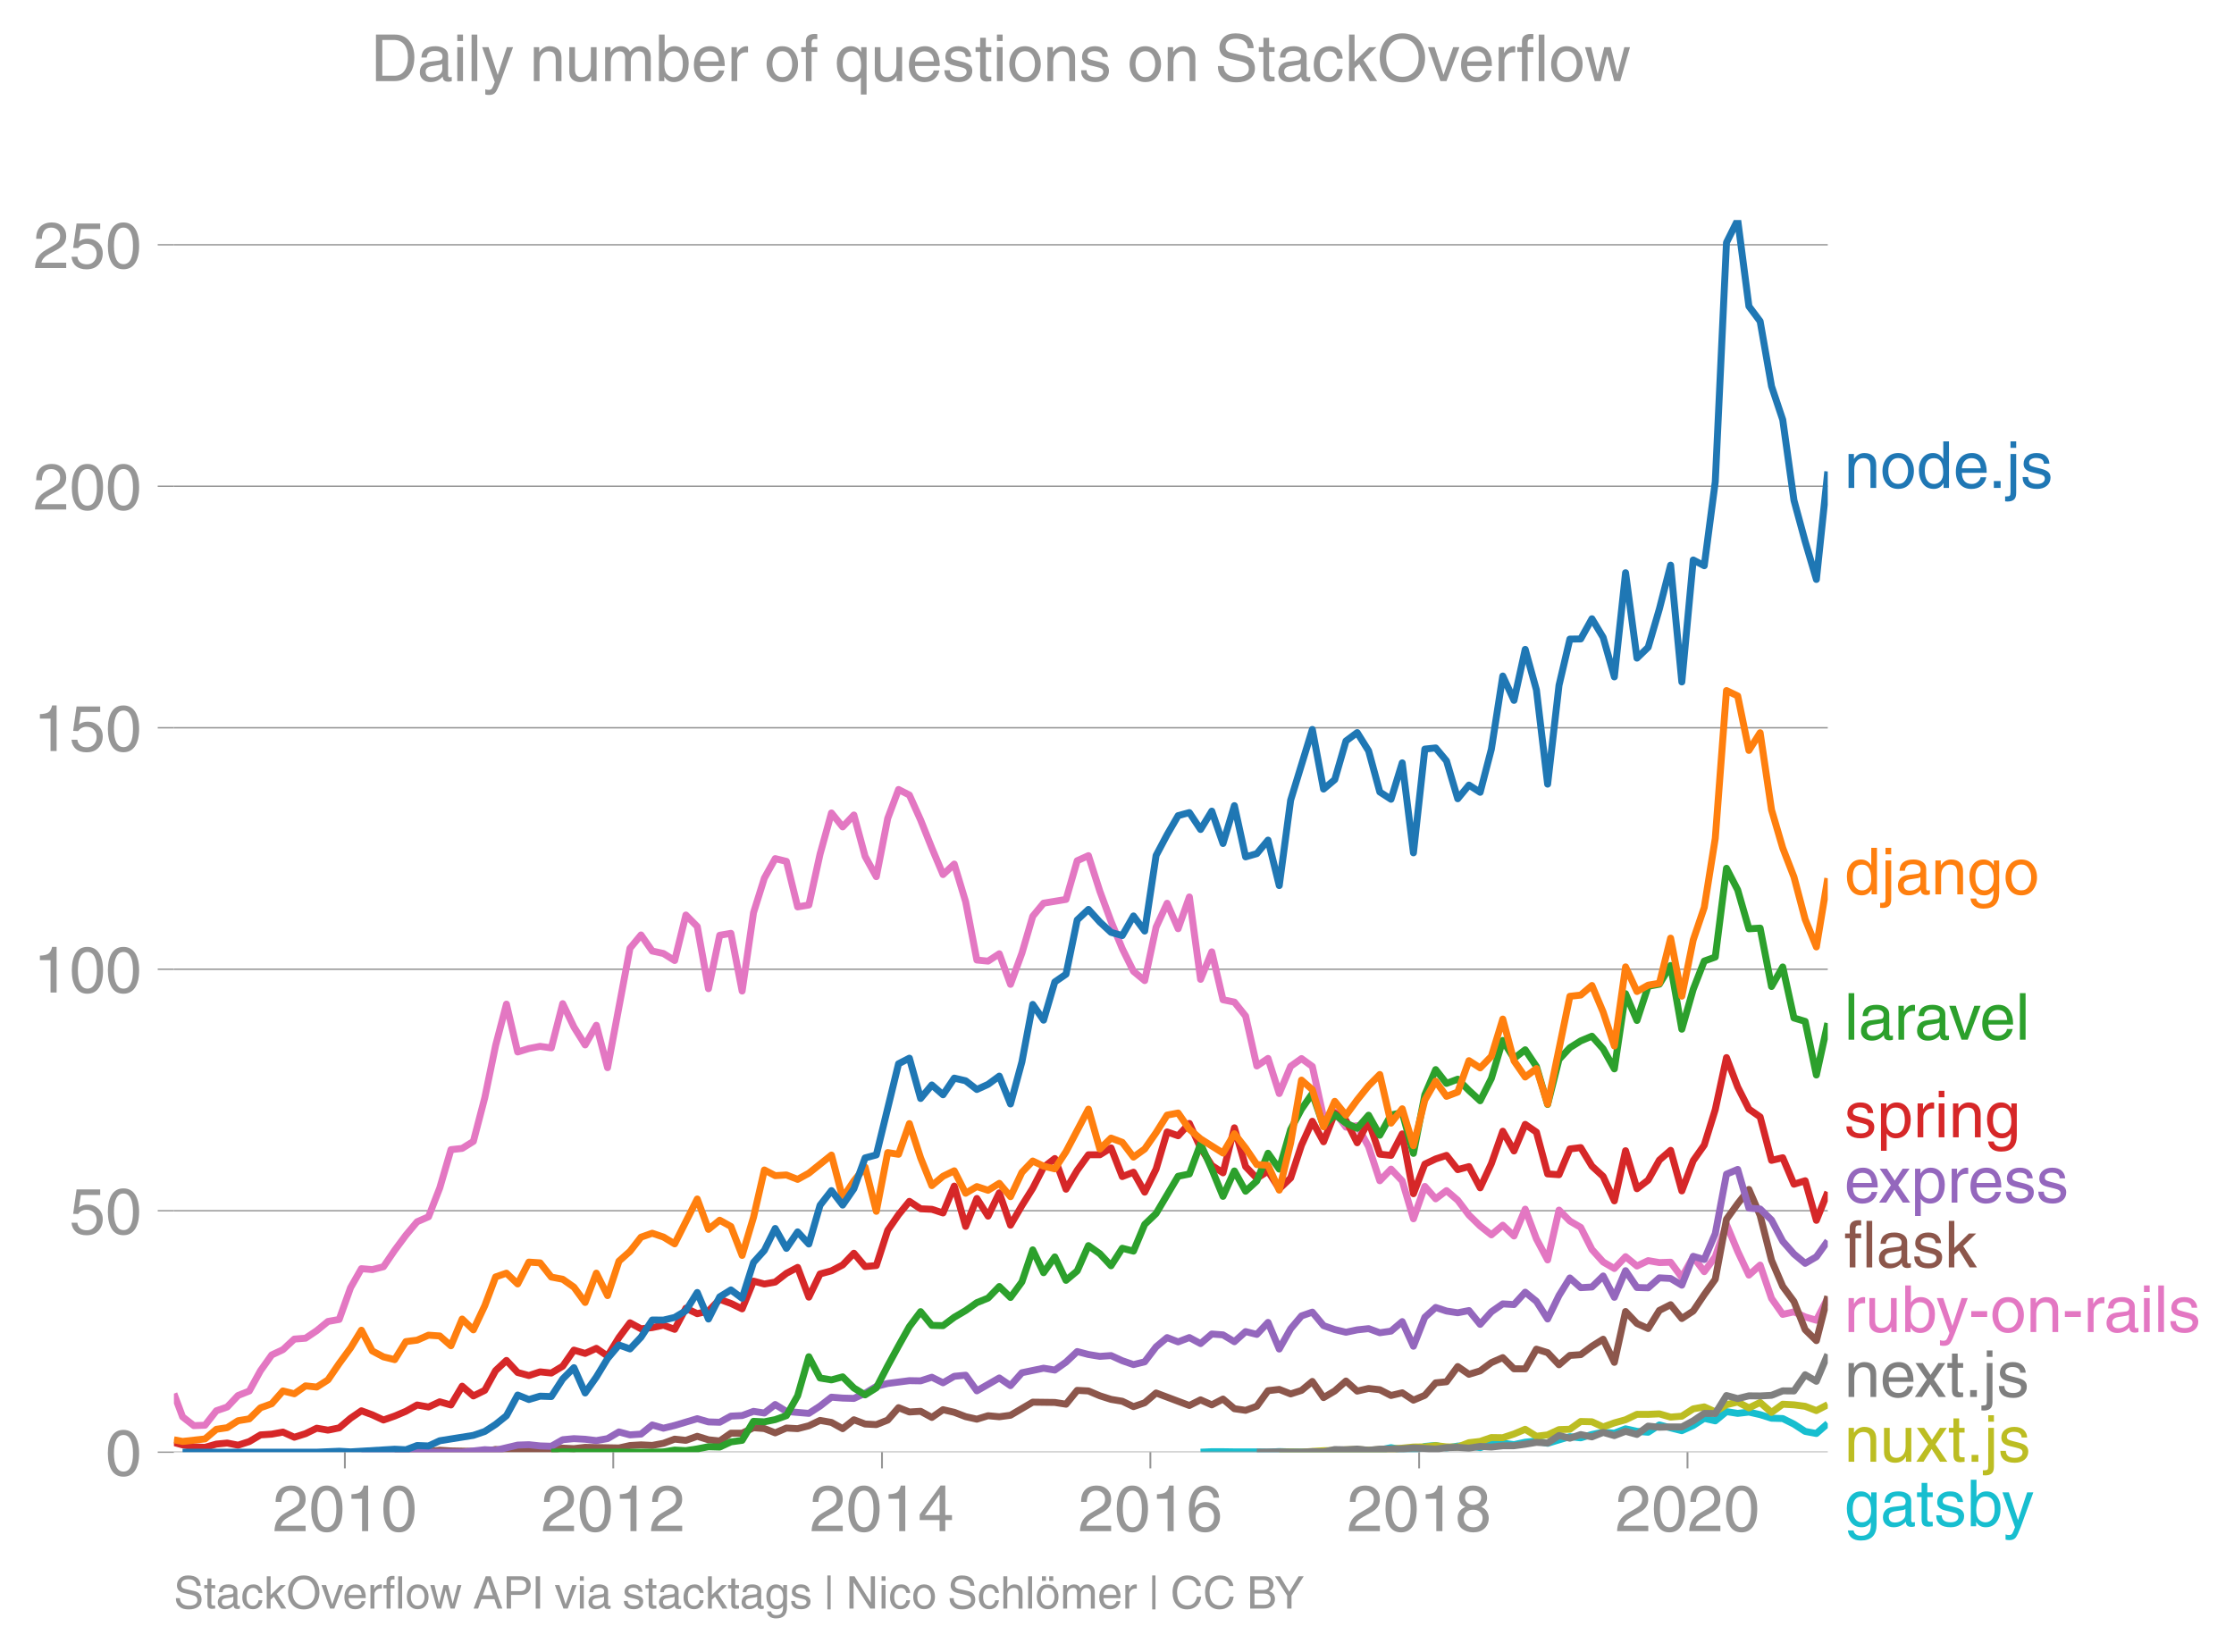 <svg height="475.651" viewBox="0 0 482.399 356.738" width="643.199" xmlns="http://www.w3.org/2000/svg" xmlns:xlink="http://www.w3.org/1999/xlink"><defs><style>*{stroke-linecap:butt;stroke-linejoin:round}</style></defs><g id="figure_1"><path d="M0 356.738h482.399V0H0z" fill="none" id="patch_1"/><g id="axes_1"><path d="M37.556 313.628h357.12V47.516H37.556z" fill="none" id="patch_2"/><path clip-path="url(#p3eb91e8f19)" d="M259.243 313.628l2.42-.104 2.422.003 2.461.034 2.421-.002 2.423.002 2.42.067 2.421-.134 2.461.067 2.342.03 2.34.004 2.423.033 2.422-.1 2.421.1 2.421-.168 2.461-.236 2.422-.083 2.422-.489 2.42.42 2.421.253 2.461-.942 2.342-.208 2.34.545 2.423-.413 2.422-.092 2.421.44 2.421-.81 2.461-.168 2.422.317 2.423-.52 2.42-.245 2.42.481 2.461-.74 2.342-.694 2.34.257 2.424-.73 2.42-.482 2.422.205 2.421-.945 2.461.539 2.422.197 2.423-1.577 2.42.638 2.42.607 2.461-1.11 2.382-1.548 2.38.538 2.423-1.998 2.421.383 2.422-.28 2.42.55 2.462.773 2.421.069 2.423 1.21 2.42 1.571 2.421.448 2.46-2.154" fill="none" stroke="#17becf" stroke-linecap="square" stroke-width="1.5" id="line2d_1"/><g id="matplotlib.axis_1"><g id="xtick_1"><g id="line2d_2"><defs><path d="M0 0v3.5" id="m5df341580f" stroke="#969696" stroke-width=".4"/></defs><use x="74.471" xlink:href="#m5df341580f" y="313.628" fill="#969696" stroke="#969696" stroke-width=".4"/></g><g transform="matrix(.14 0 0 -.14 58.9 330.678)" fill="#969696" id="text_1"><defs><path d="M4.39 45.125q0 12.39 6.391 18.781 6.406 6.407 17.938 6.407 9.656 0 15.812-5.86 6.157-5.86 6.157-15.14 0-7.22-3.547-12.188-3.532-4.953-10.422-8.703l-12.11-6.64Q13.922 15.921 12.5 8.296h38.188V0H2.593q.39 9.906 4.297 16.5 3.906 6.594 12.203 11.375l12.593 7.328q5.032 2.89 7.329 5.984 2.297 3.094 2.297 8.516 0 5.375-3.766 9.031-3.75 3.672-10.156 3.672-7.078 0-10.594-4.672-3.516-4.656-3.61-12.609z" id="HelveticaWorld-Regular-50"/><path d="M42.484 34.188q0 14.109-3.734 21.156-3.734 7.062-10.969 7.062-7.078 0-10.89-7.062-3.797-7.047-3.797-21.157 0-13.671 3.75-20.937Q20.609 6 27.78 6q7.235 0 10.969 7 3.734 7.016 3.734 21.188zm9.422 0q0-17.297-6.25-26.704-6.25-9.39-17.875-9.39-12.062 0-18.062 9.734-6 9.75-6 26.36 0 17.03 6.14 26.578 6.157 9.547 17.922 9.547 11.625 0 17.875-9.5t6.25-26.626z" id="HelveticaWorld-Regular-48"/><path d="M35.89 0h-9.374v49.906H10.109v6.985q8.594.28 12.782 2.75Q27.094 62.109 29 70.313h6.89z" id="HelveticaWorld-Regular-49"/></defs><use xlink:href="#HelveticaWorld-Regular-50"/><use x="55.615" xlink:href="#HelveticaWorld-Regular-48"/><use x="111.23" xlink:href="#HelveticaWorld-Regular-49"/><use x="166.846" xlink:href="#HelveticaWorld-Regular-48"/></g></g><g id="xtick_2"><use x="132.423" xlink:href="#m5df341580f" y="313.628" fill="#969696" stroke="#969696" stroke-width=".4" id="line2d_3"/><g transform="matrix(.14 0 0 -.14 116.852 330.678)" fill="#969696" id="text_2"><use xlink:href="#HelveticaWorld-Regular-50"/><use x="55.615" xlink:href="#HelveticaWorld-Regular-48"/><use x="111.23" xlink:href="#HelveticaWorld-Regular-49"/><use x="166.846" xlink:href="#HelveticaWorld-Regular-50"/></g></g><g id="xtick_3"><use x="190.454" xlink:href="#m5df341580f" y="313.628" fill="#969696" stroke="#969696" stroke-width=".4" id="line2d_4"/><g transform="matrix(.14 0 0 -.14 174.884 330.678)" fill="#969696" id="text_3"><defs><path d="M10.594 24.703h22.61v31.89h-.188zM42 17.093V0h-8.797v17.094H2.484v8.593L34.72 70.314H42v-45.61h10.297v-7.61z" id="HelveticaWorld-Regular-52"/></defs><use xlink:href="#HelveticaWorld-Regular-50"/><use x="55.615" xlink:href="#HelveticaWorld-Regular-48"/><use x="111.23" xlink:href="#HelveticaWorld-Regular-49"/><use x="166.846" xlink:href="#HelveticaWorld-Regular-52"/></g></g><g id="xtick_4"><use x="248.406" xlink:href="#m5df341580f" y="313.628" fill="#969696" stroke="#969696" stroke-width=".4" id="line2d_5"/><g transform="matrix(.14 0 0 -.14 232.836 330.678)" fill="#969696" id="text_4"><defs><path d="M14.11 21.578q0-6.875 4.093-11.234Q22.313 6 28.906 6q6.297 0 10.032 4.438 3.734 4.453 3.734 11.687 0 6.297-3.688 10.547-3.687 4.25-10.468 4.25-6.594 0-10.5-4.156-3.907-4.157-3.907-11.188zM41.702 51.61q-.984 5.375-3.984 8.078-3 2.72-8.125 2.72-8.11 0-12.36-7.923-4.25-7.906-4.343-18.109l.203-.188q5.61 8.641 16.687 8.641 8.844 0 15.438-5.86 6.593-5.859 6.593-16.452 0-10.5-6.25-17.47-6.25-6.952-16.843-6.952-12.219 0-18.563 8.687-6.344 8.703-6.344 25.938 0 16.593 6.485 27.093 6.5 10.5 19.484 10.5 8.407 0 14.219-5.015 5.813-5 6.297-13.688z" id="HelveticaWorld-Regular-54"/></defs><use xlink:href="#HelveticaWorld-Regular-50"/><use x="55.615" xlink:href="#HelveticaWorld-Regular-48"/><use x="111.23" xlink:href="#HelveticaWorld-Regular-49"/><use x="166.846" xlink:href="#HelveticaWorld-Regular-54"/></g></g><g id="xtick_5"><use x="306.438" xlink:href="#m5df341580f" y="313.628" fill="#969696" stroke="#969696" stroke-width=".4" id="line2d_6"/><g transform="matrix(.14 0 0 -.14 290.867 330.678)" fill="#969696" id="text_5"><defs><path d="M27.594 40.578q5.422 0 8.953 3.094 3.547 3.11 3.547 8.234 0 4.594-3.407 7.547-3.39 2.953-9.687 2.953-5.61 0-8.672-3.11-3.047-3.093-3.047-7.874 0-5.125 3.813-7.984 3.812-2.86 8.5-2.86zm.093-7.562q-6.78 0-10.64-3.766-3.86-3.766-3.86-9.234 0-6.297 3.907-10.157Q21 6 28.219 6q6.406 0 10.234 3.86 3.828 3.859 3.828 10.265 0 5.469-3.828 9.172-3.828 3.719-10.766 3.719zM49.22 52.203q0-10.594-9.032-14.797 6.204-2.781 8.86-7.36 2.656-4.562 2.656-9.733 0-10.016-6.453-16.125-6.438-6.094-17.375-6.094-9.563 0-16.813 5.25-7.25 5.25-7.25 17.062 0 11.922 11.907 16.907-9.516 3.796-9.516 13.671 0 8.297 5.64 13.813 5.641 5.516 15.641 5.516 10.016 0 15.875-5.204 5.86-5.203 5.86-12.906z" id="HelveticaWorld-Regular-56"/></defs><use xlink:href="#HelveticaWorld-Regular-50"/><use x="55.615" xlink:href="#HelveticaWorld-Regular-48"/><use x="111.23" xlink:href="#HelveticaWorld-Regular-49"/><use x="166.846" xlink:href="#HelveticaWorld-Regular-56"/></g></g><g id="xtick_6"><use x="364.39" xlink:href="#m5df341580f" y="313.628" fill="#969696" stroke="#969696" stroke-width=".4" id="line2d_7"/><g transform="matrix(.14 0 0 -.14 348.82 330.678)" fill="#969696" id="text_6"><use xlink:href="#HelveticaWorld-Regular-50"/><use x="55.615" xlink:href="#HelveticaWorld-Regular-48"/><use x="111.23" xlink:href="#HelveticaWorld-Regular-50"/><use x="166.846" xlink:href="#HelveticaWorld-Regular-48"/></g></g></g><g id="matplotlib.axis_2"><g id="ytick_1"><path clip-path="url(#p3eb91e8f19)" d="M37.556 313.628h357.12" fill="none" stroke="#969696" stroke-linecap="square" stroke-width=".3" id="line2d_8"/><g id="line2d_9"><defs><path d="M0 0h-3.5" id="mb078a1fb44" stroke="#969696" stroke-width=".3"/></defs><use x="37.556" xlink:href="#mb078a1fb44" y="313.628" fill="#969696" stroke="#969696" stroke-width=".3"/></g><use xlink:href="#HelveticaWorld-Regular-48" transform="matrix(.14 0 0 -.14 22.77 318.653)" fill="#969696" id="text_7"/></g><g id="ytick_2"><path clip-path="url(#p3eb91e8f19)" d="M37.556 261.476h357.12" fill="none" stroke="#969696" stroke-linecap="square" stroke-width=".3" id="line2d_10"/><use x="37.556" xlink:href="#mb078a1fb44" y="261.476" fill="#969696" stroke="#969696" stroke-width=".3" id="line2d_11"/><g transform="matrix(.14 0 0 -.14 14.985 266.5)" fill="#969696" id="text_8"><defs><path d="M14.703 40.922q5.813 4.39 13.625 4.39 9.469 0 16.281-6.296 6.813-6.297 6.813-16.22 0-10.78-6.578-17.796-6.563-7-18.422-7-10.313 0-16.266 5.047Q4.203 8.109 3.22 17.39h9.094q.671-5.672 4.437-8.672 3.766-3 10.453-3 6.485 0 10.64 4.484Q42 14.703 42 21.688q0 7.125-4.36 11.421-4.343 4.297-11.218 4.297-7.813 0-13.047-6.687l-7.563.39 5.266 37.594h36.438v-8.5H17.672z" id="HelveticaWorld-Regular-53"/></defs><use xlink:href="#HelveticaWorld-Regular-53"/><use x="55.615" xlink:href="#HelveticaWorld-Regular-48"/></g></g><g id="ytick_3"><path clip-path="url(#p3eb91e8f19)" d="M37.556 209.323h357.12" fill="none" stroke="#969696" stroke-linecap="square" stroke-width=".3" id="line2d_12"/><use x="37.556" xlink:href="#mb078a1fb44" y="209.323" fill="#969696" stroke="#969696" stroke-width=".3" id="line2d_13"/><g transform="matrix(.14 0 0 -.14 7.2 214.348)" fill="#969696" id="text_9"><use xlink:href="#HelveticaWorld-Regular-49"/><use x="55.615" xlink:href="#HelveticaWorld-Regular-48"/><use x="111.23" xlink:href="#HelveticaWorld-Regular-48"/></g></g><g id="ytick_4"><path clip-path="url(#p3eb91e8f19)" d="M37.556 157.17h357.12" fill="none" stroke="#969696" stroke-linecap="square" stroke-width=".3" id="line2d_14"/><use x="37.556" xlink:href="#mb078a1fb44" y="157.171" fill="#969696" stroke="#969696" stroke-width=".3" id="line2d_15"/><g transform="matrix(.14 0 0 -.14 7.2 162.196)" fill="#969696" id="text_10"><use xlink:href="#HelveticaWorld-Regular-49"/><use x="55.615" xlink:href="#HelveticaWorld-Regular-53"/><use x="111.23" xlink:href="#HelveticaWorld-Regular-48"/></g></g><g id="ytick_5"><path clip-path="url(#p3eb91e8f19)" d="M37.556 105.019h357.12" fill="none" stroke="#969696" stroke-linecap="square" stroke-width=".3" id="line2d_16"/><use x="37.556" xlink:href="#mb078a1fb44" y="105.019" fill="#969696" stroke="#969696" stroke-width=".3" id="line2d_17"/><g transform="matrix(.14 0 0 -.14 7.2 110.043)" fill="#969696" id="text_11"><use xlink:href="#HelveticaWorld-Regular-50"/><use x="55.615" xlink:href="#HelveticaWorld-Regular-48"/><use x="111.23" xlink:href="#HelveticaWorld-Regular-48"/></g></g><g id="ytick_6"><path clip-path="url(#p3eb91e8f19)" d="M37.556 52.866h357.12" fill="none" stroke="#969696" stroke-linecap="square" stroke-width=".3" id="line2d_18"/><use x="37.556" xlink:href="#mb078a1fb44" y="52.866" fill="#969696" stroke="#969696" stroke-width=".3" id="line2d_19"/><g transform="matrix(.14 0 0 -.14 7.2 57.89)" fill="#969696" id="text_12"><use xlink:href="#HelveticaWorld-Regular-50"/><use x="55.615" xlink:href="#HelveticaWorld-Regular-53"/><use x="111.23" xlink:href="#HelveticaWorld-Regular-48"/></g></g></g><path clip-path="url(#p3eb91e8f19)" d="M276.231 313.628l2.461-.033 2.342.033 2.34-.168 2.423-.145 2.422-.057 2.421-.151 2.421-.05 2.461.134 2.422-.119 2.422-.117 2.42-.196 2.421-.241 2.461-.034 2.342-.271 2.34.271 2.423.032 2.422-.94 2.421-.277 2.421-.834 2.461.034 2.422-.8 2.423-1.017 2.42 1.504 2.42-.293 2.461-1.144 2.342-.075 2.34-1.674 2.424.057 2.42 1.12 2.422-.877 2.421-.67 2.461-1.178 2.422.006 2.423-.107 2.42.698 2.42-.193 2.461-1.582 2.382-.429 2.38 1.069 2.423-1.542 2.421-.578 2.422 1.273 2.42-1.172 2.462 2.153 2.421-1.78 2.423.132 2.42.32 2.421.925 2.46-1.279" fill="none" stroke="#bcbd22" stroke-linecap="square" stroke-width="1.5" id="line2d_20"/><path clip-path="url(#p3eb91e8f19)" d="M271.39 313.628l2.42-.035 2.421-.032 2.461.067h2.342l2.34-.1 2.423.03 2.422-.502 2.421.05 2.421-.15 2.461.268 2.422-.256 2.422-.013 2.42-.057 2.421-.178 2.461.1 2.342.138 2.34-.306 2.423-.067 2.422.168 2.421-.376 2.421.14 2.461-.268 2.422-.011 2.423-.326 2.42-.405 2.42.136 2.461-1.615 2.342.583 2.34-.785 2.424.5 2.42-.97 2.422.691 2.421-.927 2.461.673 2.422-1.797 2.423.249 2.42-.075 2.42.007 2.461-1.312 2.382-1.617 2.38.036 2.423-3.894 2.421.664 2.422-.595 2.42.023 2.462-.135 2.421-.965 2.423.023 2.42-3.5 2.421 1.414 2.46-5.82" fill="none" stroke="#7f7f7f" stroke-linecap="square" stroke-width="1.5" id="line2d_21"/><g transform="matrix(.14 0 0 -.14 398.247 105.377)" fill="#1f77b4" id="text_13"><defs><path d="M49.219 0h-8.844v32.172q0 7.422-2.594 10.578-2.578 3.156-8.578 3.156-5.906 0-9.875-4.5-3.953-4.484-3.953-12.89V0H6.594v52.297h8.297v-7.375h.203q6.203 8.89 15.812 8.89 8.89 0 13.594-4.718 4.719-4.703 4.719-13.5z" id="HelveticaWorld-Regular-110"/><path d="M12.703 26.219q0-8.735 3.953-14.375 3.953-5.64 11.219-5.64 7.531 0 11.438 5.905 3.906 5.907 3.906 14.11 0 8.297-3.907 14.078-3.906 5.797-11.437 5.797-6.969 0-11.078-5.453-4.094-5.438-4.094-14.422zm-8.984 0q0 11.672 6.484 19.625 6.5 7.968 17.672 7.968 11.438 0 17.875-8.062 6.453-8.047 6.453-19.531 0-11.516-6.406-19.625-6.39-8.11-17.922-8.11-11.078 0-17.625 7.86-6.531 7.86-6.531 19.875z" id="HelveticaWorld-Regular-111"/><path d="M13.094 26.313q0-9.704 3.844-14.954 3.859-5.25 10.265-5.25 6.094 0 10.188 4.485 4.109 4.5 4.109 13.094 0 11.03-3.5 16.625-3.484 5.593-10.61 5.593-6.78 0-10.546-4.453-3.75-4.437-3.75-15.14zM50.39 0h-8.297v7.172h-.203q-4.97-8.688-15.078-8.688-10.891 0-16.86 8.297Q4 15.094 4 27.688q0 11.625 5.906 18.875 5.922 7.25 15.875 7.25 9.813 0 15.625-8.891l.203.594V71.78h8.782z" id="HelveticaWorld-Regular-100"/><path d="M42.484 30.328q-.687 8.485-4.5 12.031-3.797 3.547-10.109 3.547-6.39 0-10.328-4.5-3.922-4.484-4.172-11.078zm8.391-13.922q-1.453-8.11-7.953-13.422-5.719-4.5-15.047-4.593-10.984.093-17.438 7.203Q4 12.704 4 24.704q0 13.78 6.64 21.437 6.641 7.672 18.47 7.672 10.593 0 16.546-7.922 5.953-7.907 5.953-22.594H13.375q0-8.203 3.813-12.703Q21 6.109 28.608 6.109q5.375 0 9.235 3.235 3.86 3.25 4.25 7.062z" id="HelveticaWorld-Regular-101"/><path d="M19.094 0H8.687v10.594h10.407z" id="HelveticaWorld-Regular-46"/><path d="M15.375 61.813H6.594v9.968h8.781zm0-69.532q0-7.468-3.547-10.375Q8.297-21 2-21q-1.797 0-3.703.297v7.61H.594q3.703 0 4.843 1.109 1.157 1.093 1.157 5.296v58.985h8.781z" id="HelveticaWorld-Regular-106"/><path d="M36.078 37.406q-.187 4.688-3.344 6.735-3.14 2.047-9.047 2.047-4.296 0-7.359-1.907-3.047-1.89-3.047-5.468 0-2.829 1.797-4.172 1.813-1.344 7.828-2.86l8.688-2.187q7.906-2 11.297-5.11 3.406-3.093 3.406-8.656 0-7.719-5.64-12.531-5.641-4.813-15.063-4.813-11 0-16.64 4.563-5.626 4.578-5.735 13.75h8.5q.203-5.422 3.594-8.063 3.39-2.625 10.171-2.625 5.516 0 8.766 2.188 3.25 2.203 3.25 6.11 0 2.78-2.11 4.437-2.093 1.672-8.296 3.078l-10.203 2.5q-6.203 1.562-9.157 4.656-2.953 3.094-2.953 8.031 0 7.72 5.516 12.203 5.531 4.5 14.406 4.5 9.485 0 14.531-4.624 5.047-4.61 5.344-11.782z" id="HelveticaWorld-Regular-115"/></defs><use xlink:href="#HelveticaWorld-Regular-110"/><use x="55.176" xlink:href="#HelveticaWorld-Regular-111"/><use x="111.084" xlink:href="#HelveticaWorld-Regular-100"/><use x="168.066" xlink:href="#HelveticaWorld-Regular-101"/><use x="221.986" xlink:href="#HelveticaWorld-Regular-46"/><use x="249.77" xlink:href="#HelveticaWorld-Regular-106"/><use x="271.791" xlink:href="#HelveticaWorld-Regular-115"/></g><g transform="matrix(.14 0 0 -.14 398.247 193.157)" fill="#ff7f0e" id="text_14"><defs><path d="M38.375 26.703q-.969-1.015-3.828-1.656-2.86-.625-10.672-1.656-5.766-.688-8.469-2.844-2.703-2.14-2.703-5.656 0-4.297 2.281-6.688 2.297-2.39 7.329-2.39 6.296 0 11.171 3.578 4.891 3.593 4.891 8.718zM6.203 36.375q.297 8.844 5.734 13.14 5.454 4.297 15.844 4.297 8.297 0 13.907-3.765 5.624-3.75 5.624-10.844V9.078Q47.313 6 50.094 6q1.125 0 2.89.39V0Q50.594-.984 48-.984q-4.5 0-6.703 1.921-2.188 1.938-2.281 6.047-7.516-8.5-18.891-8.5-7.422 0-11.922 4.204Q3.72 6.89 3.72 13.624q0 6.89 3.906 11.125Q11.531 29 19 29.89l15.516 1.891q4.203.64 4.203 6.203 0 4.11-3.047 6.297-3.047 2.203-9.25 2.203-5.516 0-8.485-2.437-2.953-2.438-3.53-7.672z" id="HelveticaWorld-Regular-97"/><path d="M12.984 26.313q0-9.61 3.813-14.907Q20.609 6.11 27.094 6.11q6.312 0 10.312 4.579 4 4.593 4 13 0 11.03-3.5 16.625-3.484 5.593-10.61 5.593-7.171 0-10.75-4.765-3.562-4.766-3.562-14.828zM49.812 2.983q0-12.609-6.062-18.797-6.047-6.203-18.266-6.203-8.78 0-13.984 4.047Q6.297-13.922 5.516-6.39h8.796q.672-3.812 3.532-6.062 2.86-2.25 8.281-2.25 7.375 0 11.125 3.969 3.766 3.953 3.766 12.828v3.719h-.188q-4.937-7.329-13.922-7.329-11.187 0-17.093 8.25-5.907 8.25-5.907 20.953 0 11.625 5.953 18.875 5.97 7.25 15.829 7.25 9.906 0 15.625-8.89h.187v7.375h8.313z" id="HelveticaWorld-Regular-103"/></defs><use xlink:href="#HelveticaWorld-Regular-100"/><use x="56.982" xlink:href="#HelveticaWorld-Regular-106"/><use x="79.004" xlink:href="#HelveticaWorld-Regular-97"/><use x="133.936" xlink:href="#HelveticaWorld-Regular-110"/><use x="189.111" xlink:href="#HelveticaWorld-Regular-103"/><use x="245.02" xlink:href="#HelveticaWorld-Regular-111"/></g><g transform="matrix(.14 0 0 -.14 398.247 224.54)" fill="#2ca02c" id="text_15"><defs><path d="M15.375 0H6.594v71.781h8.781z" id="HelveticaWorld-Regular-108"/><path d="M15.375 0H6.594v52.297h8.297v-8.688h.203q5.703 10.203 14.687 10.203 1.422 0 2.297-.296V44.39h-3.266q-5.906 0-9.671-4.016-3.766-4-3.766-9.953z" id="HelveticaWorld-Regular-114"/><path d="M39.406 52.297h9.625L29.11 0h-9.437L.594 52.297h10.203L24.422 9.719h.187z" id="HelveticaWorld-Regular-118"/></defs><use xlink:href="#HelveticaWorld-Regular-108"/><use x="22.021" xlink:href="#HelveticaWorld-Regular-97"/><use x="76.953" xlink:href="#HelveticaWorld-Regular-114"/><use x="108.521" xlink:href="#HelveticaWorld-Regular-97"/><use x="161.203" xlink:href="#HelveticaWorld-Regular-118"/><use x="208.813" xlink:href="#HelveticaWorld-Regular-101"/><use x="264.232" xlink:href="#HelveticaWorld-Regular-108"/></g><g transform="matrix(.14 0 0 -.14 398.247 245.628)" fill="#d62728" id="text_16"><defs><path d="M14.984 23.688q0-8.407 4.094-13 4.11-4.579 10.219-4.579 6.687 0 10.39 5.438 3.72 5.453 3.72 14.765 0 10.22-3.563 14.907-3.563 4.687-10.735 4.687-6.984 0-10.562-5.5-3.563-5.5-3.563-16.718zm-8.39 28.609h8.297v-7.375h.203q5.61 8.89 15.625 8.89 10.11 0 15.937-7.359 5.828-7.344 5.828-18.766 0-12.796-5.953-21Q40.578-1.515 29.5-1.515q-9.094 0-13.922 7.032h-.203v-26.22H6.594z" id="HelveticaWorld-Regular-112"/><path d="M6.594 61.813v9.968h8.781v-9.969zM15.375 0H6.594v52.297h8.781z" id="HelveticaWorld-Regular-105"/></defs><use xlink:href="#HelveticaWorld-Regular-115"/><use x="50" xlink:href="#HelveticaWorld-Regular-112"/><use x="106.494" xlink:href="#HelveticaWorld-Regular-114"/><use x="139.063" xlink:href="#HelveticaWorld-Regular-105"/><use x="161.084" xlink:href="#HelveticaWorld-Regular-110"/><use x="216.26" xlink:href="#HelveticaWorld-Regular-103"/></g><g transform="matrix(.14 0 0 -.14 398.247 259.72)" fill="#9467bd" id="text_17"><defs><path d="M49.031 0H37.703l-12.89 19.672L12.203 0H1.125l18.266 26.906L2 52.296h11.188l12.109-18.405L37.5 52.297h10.688l-17.579-25.39z" id="HelveticaWorld-Regular-120"/></defs><use xlink:href="#HelveticaWorld-Regular-101"/><use x="52.545" xlink:href="#HelveticaWorld-Regular-120"/><use x="102.545" xlink:href="#HelveticaWorld-Regular-112"/><use x="159.039" xlink:href="#HelveticaWorld-Regular-114"/><use x="190.607" xlink:href="#HelveticaWorld-Regular-101"/><use x="246.027" xlink:href="#HelveticaWorld-Regular-115"/><use x="296.027" xlink:href="#HelveticaWorld-Regular-115"/></g><g transform="matrix(.14 0 0 -.14 398.247 273.72)" fill="#8c564b" id="text_18"><defs><path d="M17.188 45.016V0H8.405v45.016H1.22v7.28h7.187v8.985q0 5.907 3.578 8.703 3.594 2.813 10.032 2.813 2.203 0 3.968-.188v-7.906q-1.562.188-3.578.188-2.922 0-4.078-1.438-1.14-1.437-1.14-4.656v-6.5h8.796v-7.281z" id="HelveticaWorld-Regular-102"/><path d="M50 0H38.719L22.406 26.422l-7.312-6.594V0h-8.5v71.781h8.5v-41.61l22.5 22.126H48.78L28.813 32.813z" id="HelveticaWorld-Regular-107"/></defs><use xlink:href="#HelveticaWorld-Regular-102"/><use x="27.686" xlink:href="#HelveticaWorld-Regular-108"/><use x="49.707" xlink:href="#HelveticaWorld-Regular-97"/><use x="104.639" xlink:href="#HelveticaWorld-Regular-115"/><use x="154.639" xlink:href="#HelveticaWorld-Regular-107"/></g><g transform="matrix(.14 0 0 -.14 398.247 287.671)" fill="#e377c2" id="text_19"><defs><path d="M6.11 52.297h8.78V17.578q0-5.765 2.61-8.625Q20.125 6.11 25 6.11q6.781 0 10.594 4.797 3.812 4.813 3.812 12.578v28.813h8.782V0H39.89v7.625l-.188.188q-4.984-9.329-16.61-9.329-7.515 0-12.25 4.094Q6.11 6.688 6.11 14.703z" id="HelveticaWorld-Regular-117"/><path d="M43.406 26.313q0 10.5-3.718 15.046-3.704 4.547-10.579 4.547-6.984-.11-10.562-5.453Q14.984 35.11 14.984 25q0-10.297 4.297-14.594Q23.578 6.11 29.297 6.11q6.5 0 10.297 5.344 3.812 5.344 3.812 14.86zM6.594 0v71.781h8.781V45.703h.203q5.61 8.11 15.14 8.11 9.766 0 15.766-7.25t6-18.876q0-13.093-6.062-21.156Q40.375-1.516 29.5-1.516q-9.578 0-14.406 8.016h-.203V0z" id="HelveticaWorld-Regular-98"/><path d="M39.016 52.297h9.562L29.891.984q-.5-1.375-.985-2.593-4.25-11.329-7.328-15.547-3.078-4.235-9.953-4.235-3.61 0-5.906.782v8.015q2.484-.89 5.468-.89 3.22 0 4.704 2.03 1.5 2.032 4.421 9.938L.875 52.297h9.922L24.812 9.719H25z" id="HelveticaWorld-Regular-121"/><path d="M28.906 23.188H4.391v8.984h24.515z" id="HelveticaWorld-Regular-45"/></defs><use xlink:href="#HelveticaWorld-Regular-114"/><use x="32.568" xlink:href="#HelveticaWorld-Regular-117"/><use x="87.354" xlink:href="#HelveticaWorld-Regular-98"/><use x="141.848" xlink:href="#HelveticaWorld-Regular-121"/><use x="191.457" xlink:href="#HelveticaWorld-Regular-45"/><use x="224.758" xlink:href="#HelveticaWorld-Regular-111"/><use x="280.666" xlink:href="#HelveticaWorld-Regular-110"/><use x="335.842" xlink:href="#HelveticaWorld-Regular-45"/><use x="369.143" xlink:href="#HelveticaWorld-Regular-114"/><use x="400.711" xlink:href="#HelveticaWorld-Regular-97"/><use x="455.643" xlink:href="#HelveticaWorld-Regular-105"/><use x="477.664" xlink:href="#HelveticaWorld-Regular-108"/><use x="499.686" xlink:href="#HelveticaWorld-Regular-115"/></g><g transform="matrix(.14 0 0 -.14 398.247 301.699)" fill="#7f7f7f" id="text_20"><defs><path d="M17.188 45.016V10.984q0-2 1.093-3.046 1.11-1.047 3.938-1.047h3.375V0Q20.797-.688 19-.688q-5.516 0-8.063 2.641-2.53 2.64-2.53 8.547v34.516H1.311v7.28h7.094v14.595h8.781V52.297h8.407v-7.281z" id="HelveticaWorld-Regular-116"/></defs><use xlink:href="#HelveticaWorld-Regular-110"/><use x="55.176" xlink:href="#HelveticaWorld-Regular-101"/><use x="107.721" xlink:href="#HelveticaWorld-Regular-120"/><use x="157.721" xlink:href="#HelveticaWorld-Regular-116"/><use x="185.406" xlink:href="#HelveticaWorld-Regular-46"/><use x="213.189" xlink:href="#HelveticaWorld-Regular-106"/><use x="235.211" xlink:href="#HelveticaWorld-Regular-115"/></g><g transform="matrix(.14 0 0 -.14 398.247 315.699)" fill="#bcbd22" id="text_21"><use xlink:href="#HelveticaWorld-Regular-110"/><use x="55.176" xlink:href="#HelveticaWorld-Regular-117"/><use x="109.961" xlink:href="#HelveticaWorld-Regular-120"/><use x="159.961" xlink:href="#HelveticaWorld-Regular-116"/><use x="187.646" xlink:href="#HelveticaWorld-Regular-46"/><use x="215.43" xlink:href="#HelveticaWorld-Regular-106"/><use x="237.451" xlink:href="#HelveticaWorld-Regular-115"/></g><g transform="matrix(.14 0 0 -.14 398.247 329.628)" fill="#17becf" id="text_22"><use xlink:href="#HelveticaWorld-Regular-103"/><use x="55.908" xlink:href="#HelveticaWorld-Regular-97"/><use x="110.84" xlink:href="#HelveticaWorld-Regular-116"/><use x="138.525" xlink:href="#HelveticaWorld-Regular-115"/><use x="188.525" xlink:href="#HelveticaWorld-Regular-98"/><use x="243.02" xlink:href="#HelveticaWorld-Regular-121"/></g><g transform="matrix(.097 0 0 -.097 37.556 347.399)" fill="#969696" id="text_23"><defs><path d="M50.39 50.781q-.296 6.844-5.109 10.719-4.797 3.875-12.656 3.875-7.922 0-12.172-3.25-4.234-3.234-4.234-9.344 0-3.265 1.843-5.61 1.86-2.343 6.641-3.468l20.516-4.687q8.297-1.813 12.297-6.875 4.015-5.047 4.015-12.313 0-10.64-7.812-16.187-7.813-5.547-20.313-5.547-9.531 0-15.031 2.437-5.484 2.453-9.734 7.766-4.25 5.328-4.25 14.89h9.093q0-8 5.313-12.406 5.328-4.39 14.5-4.39 8.89 0 13.844 3.156 4.953 3.156 4.953 8.953 0 5.281-2.953 7.89Q46.188 29 37.594 31l-15.469 3.625q-7.719 1.75-11.531 6.125Q6.78 45.125 6.78 51.516q0 9.672 6.516 15.922 6.531 6.25 18.203 6.25 13.172 0 20.328-5.5 7.156-5.485 7.688-17.407z" id="HelveticaWorld-Regular-83"/><path d="M39.594 34.719q-1.89 11.187-12.39 11.187-6.5 0-10.454-5.203-3.953-5.203-3.953-14.484 0-10.11 3.656-15.11 3.672-5 10.64-5 4.688 0 8.11 3.438 3.422 3.437 4.39 8.953h8.5q-1.312-9.703-6.859-14.86-5.547-5.156-14.328-5.156-10.297 0-16.89 7.047-6.594 7.063-6.594 19.172 0 13.281 6.594 21.188 6.593 7.922 18.5 7.922 8.687 0 13.843-5.204 5.157-5.203 5.735-13.89z" id="HelveticaWorld-Regular-99"/><path d="M63.922 35.89q0 12.594-6.672 20.891-6.656 8.313-18.328 8.313-11.531 0-18.266-8.313-6.734-8.297-6.734-20.89 0-12.985 6.828-21.094 6.844-8.11 18.172-8.11 11.078 0 18.031 7.907 6.969 7.922 6.969 21.297zm9.953 0q0-16.062-9.281-26.937-9.266-10.86-25.672-10.86-16.516 0-25.766 10.86-9.25 10.875-9.25 26.938 0 16.109 9.25 26.953 9.25 10.843 25.766 10.843 16.89 0 25.922-11.046 9.031-11.032 9.031-26.75z" id="HelveticaWorld-Regular-79"/><path d="M25.594 0h-8.985L1.516 52.297h9.468L21 11.187h.188l10.109 41.11h9.922l10.203-41.11h.187l10.594 41.11h8.703L55.812 0h-9.234L35.984 40.484h-.187z" id="HelveticaWorld-Regular-119"/><path d="M44 29.5L33.406 61.078h-.203L21.687 29.5zm-25.297-8.594L11.188 0h-9.97l27 71.781h10.985L65.187 0H54.594l-7.078 20.906z" id="HelveticaWorld-Regular-65"/><path d="M17.828 38.625H37.11q7.282 0 10.938 3.188 3.656 3.203 3.656 9.703 0 5.812-3.516 8.89-3.515 3.078-10.687 3.078H17.828zm0-38.625H8.11v71.781h32.266q9.625 0 15.484-5.594 5.86-5.593 5.86-14.578 0-9.328-5.672-15.312-5.656-5.969-15.672-5.969H17.828z" id="HelveticaWorld-Regular-80"/><path d="M17.828 0H8.11v71.781h9.72z" id="HelveticaWorld-Regular-73"/><path d="M9.422 73.688h7.281V-1.906H9.422z" id="HelveticaWorld-Regular-124"/><path d="M55.61 71.781h9.374V0h-10.78L17.577 58.016h-.187V0H8.109v71.781h11.375l35.938-57.969h.187z" id="HelveticaWorld-Regular-78"/><path d="M49.219 0h-8.844v34.188q0 6.296-2.438 9-2.437 2.718-7.953 2.718-6.797 0-10.703-4.406-3.906-4.39-3.906-12.984V0H6.594v71.781h8.781V45.312h.203q6 8.5 15.328 8.5 8.594 0 13.453-4.5 4.86-4.484 4.86-13.718z" id="HelveticaWorld-Regular-104"/><path d="M12.703 26.219q0-8.735 3.953-14.375 3.953-5.64 11.219-5.64 7.531 0 11.438 5.905 3.906 5.907 3.906 14.11 0 8.297-3.907 14.078-3.906 5.797-11.437 5.797-6.969 0-11.078-5.453-4.094-5.438-4.094-14.422zm-8.984 0q0 11.672 6.484 19.625 6.5 7.968 17.672 7.968 11.438 0 17.875-8.062 6.453-8.047 6.453-19.531 0-11.516-6.406-19.625-6.39-8.11-17.922-8.11-11.078 0-17.625 7.86-6.531 7.86-6.531 19.875zm36.734 35.406H31.47v10.156h8.984zm-16.219 0H15.25v10.156h8.984z" id="HelveticaWorld-Regular-246"/><path d="M6.594 52.297h8.297v-7.375h.203q5.906 8.89 15.812 8.89 9.813 0 13.922-8.5 3.75 4.594 7.266 6.547 3.515 1.953 8.703 1.953 6.781 0 11.484-4.453Q77 44.922 77 36.187V0h-8.781v33.797q0 6.094-2.297 9.094-2.297 3.015-7.422 3.015-5.172 0-8.75-4.203-3.563-4.203-3.563-9.812V0h-8.78v36.188q0 4.53-2.11 7.124-2.094 2.594-6.094 2.594-6.297 0-10.062-4.687-3.766-4.688-3.766-12.703V0H6.594z" id="HelveticaWorld-Regular-109"/><path d="M58.016 50.203q-1.625 7.313-6.782 11.094-5.14 3.797-13.343 3.797-10.594 0-17.047-7.703-6.438-7.688-6.438-20.766 0-15.14 6.094-22.547 6.11-7.39 17.688-7.39 7.609 0 13.093 5.046 5.5 5.063 7.407 14.688h9.421Q66.22 12.594 57.625 5.344t-20.906-7.25q-14.703 0-23.516 10.11Q4.391 18.311 4.391 36.28q0 17.328 9.203 27.36 9.203 10.047 24.297 10.047 12.5 0 20.265-6.454 7.766-6.437 9.235-17.03z" id="HelveticaWorld-Regular-67"/><path d="M8.11 71.781h31.484q9.281 0 14.797-5.031 5.515-5.031 5.515-13.031 0-4.844-2.422-8.828-2.406-3.97-7.187-6.172 6.687-2.532 9.828-6.735 3.156-4.203 3.156-10.797 0-9.265-6.687-15.234Q49.906 0 38.922 0H8.109zm9.562-63.484h20.703q7.625 0 11.422 3.531 3.812 3.547 3.812 9.563 0 6.093-4.25 9.093Q45.125 33.5 36.812 33.5h-19.14zm0 33.11h17.625q7.719 0 11.312 2.796 3.594 2.813 3.594 8.781 0 5.125-3.406 7.813-3.39 2.687-11.39 2.687H17.671z" id="HelveticaWorld-Regular-66"/><path d="M37.313 0h-9.72v28.906L.485 71.781h11.329l20.609-34.469 20.562 34.47h11.422L37.312 28.905z" id="HelveticaWorld-Regular-89"/></defs><use xlink:href="#HelveticaWorld-Regular-83"/><use x="66.211" xlink:href="#HelveticaWorld-Regular-116"/><use x="93.896" xlink:href="#HelveticaWorld-Regular-97"/><use x="148.828" xlink:href="#HelveticaWorld-Regular-99"/><use x="200.098" xlink:href="#HelveticaWorld-Regular-107"/><use x="250.098" xlink:href="#HelveticaWorld-Regular-79"/><use x="327.881" xlink:href="#HelveticaWorld-Regular-118"/><use x="375.49" xlink:href="#HelveticaWorld-Regular-101"/><use x="430.91" xlink:href="#HelveticaWorld-Regular-114"/><use x="464.979" xlink:href="#HelveticaWorld-Regular-102"/><use x="492.664" xlink:href="#HelveticaWorld-Regular-108"/><use x="514.686" xlink:href="#HelveticaWorld-Regular-111"/><use x="569.094" xlink:href="#HelveticaWorld-Regular-119"/><use x="641.506" xlink:href="#HelveticaWorld-Regular-32"/><use x="665.92" xlink:href="#HelveticaWorld-Regular-65"/><use x="732.619" xlink:href="#HelveticaWorld-Regular-80"/><use x="797.268" xlink:href="#HelveticaWorld-Regular-73"/><use x="823.049" xlink:href="#HelveticaWorld-Regular-32"/><use x="847.463" xlink:href="#HelveticaWorld-Regular-118"/><use x="897.072" xlink:href="#HelveticaWorld-Regular-105"/><use x="919.094" xlink:href="#HelveticaWorld-Regular-97"/><use x="974.025" xlink:href="#HelveticaWorld-Regular-32"/><use x="998.439" xlink:href="#HelveticaWorld-Regular-115"/><use x="1048.439" xlink:href="#HelveticaWorld-Regular-116"/><use x="1076.125" xlink:href="#HelveticaWorld-Regular-97"/><use x="1131.057" xlink:href="#HelveticaWorld-Regular-99"/><use x="1182.326" xlink:href="#HelveticaWorld-Regular-107"/><use x="1232.326" xlink:href="#HelveticaWorld-Regular-116"/><use x="1260.012" xlink:href="#HelveticaWorld-Regular-97"/><use x="1314.943" xlink:href="#HelveticaWorld-Regular-103"/><use x="1370.852" xlink:href="#HelveticaWorld-Regular-115"/><use x="1420.852" xlink:href="#HelveticaWorld-Regular-32"/><use x="1445.266" xlink:href="#HelveticaWorld-Regular-124"/><use x="1471.242" xlink:href="#HelveticaWorld-Regular-32"/><use x="1495.656" xlink:href="#HelveticaWorld-Regular-78"/><use x="1568.752" xlink:href="#HelveticaWorld-Regular-105"/><use x="1590.773" xlink:href="#HelveticaWorld-Regular-99"/><use x="1642.043" xlink:href="#HelveticaWorld-Regular-111"/><use x="1697.951" xlink:href="#HelveticaWorld-Regular-32"/><use x="1722.365" xlink:href="#HelveticaWorld-Regular-83"/><use x="1788.576" xlink:href="#HelveticaWorld-Regular-99"/><use x="1839.846" xlink:href="#HelveticaWorld-Regular-104"/><use x="1895.021" xlink:href="#HelveticaWorld-Regular-108"/><use x="1917.043" xlink:href="#HelveticaWorld-Regular-246"/><use x="1972.951" xlink:href="#HelveticaWorld-Regular-109"/><use x="2055.959" xlink:href="#HelveticaWorld-Regular-101"/><use x="2111.379" xlink:href="#HelveticaWorld-Regular-114"/><use x="2143.947" xlink:href="#HelveticaWorld-Regular-32"/><use x="2168.361" xlink:href="#HelveticaWorld-Regular-124"/><use x="2194.338" xlink:href="#HelveticaWorld-Regular-32"/><use x="2218.752" xlink:href="#HelveticaWorld-Regular-67"/><use x="2291.066" xlink:href="#HelveticaWorld-Regular-67"/><use x="2363.381" xlink:href="#HelveticaWorld-Regular-32"/><use x="2387.795" xlink:href="#HelveticaWorld-Regular-66"/><use x="2450.607" xlink:href="#HelveticaWorld-Regular-89"/></g><g transform="matrix(.14 0 0 -.14 80.05 17.516)" fill="#969696" id="text_24"><defs><path d="M17.828 8.297h18.797q9.766 0 15.281 7.5 5.516 7.5 5.516 20.484 0 12.844-5.563 19.969-5.562 7.125-16.062 7.234H17.828zM8.11 71.78h29.094q14.11 0 22.094-9.703 7.984-9.687 7.984-25.156 0-16.61-7.984-26.766Q51.313 0 36.813 0H8.108z" id="HelveticaWorld-Regular-68"/><path d="M41.5 23.688q0 11.125-3.5 16.671-3.484 5.547-10.61 5.547-6.874 0-10.593-4.5-3.703-4.484-3.703-15.093 0-9.422 3.75-14.813 3.765-5.39 10.36-5.39 5.812 0 10.046 4.39 4.25 4.39 4.25 13.188zm8.406-44.391H41.11V5.516h-.187Q35.89-1.516 27-1.516q-10.984 0-17 8.157-6 8.156-6 21.047 0 11.421 5.906 18.765 5.922 7.36 15.875 7.36 9.907 0 15.625-8.891h.203v7.375h8.297z" id="HelveticaWorld-Regular-113"/></defs><use xlink:href="#HelveticaWorld-Regular-68"/><use x="72.021" xlink:href="#HelveticaWorld-Regular-97"/><use x="126.953" xlink:href="#HelveticaWorld-Regular-105"/><use x="148.975" xlink:href="#HelveticaWorld-Regular-108"/><use x="170.996" xlink:href="#HelveticaWorld-Regular-121"/><use x="220.605" xlink:href="#HelveticaWorld-Regular-32"/><use x="245.02" xlink:href="#HelveticaWorld-Regular-110"/><use x="300.195" xlink:href="#HelveticaWorld-Regular-117"/><use x="354.98" xlink:href="#HelveticaWorld-Regular-109"/><use x="437.988" xlink:href="#HelveticaWorld-Regular-98"/><use x="494.482" xlink:href="#HelveticaWorld-Regular-101"/><use x="549.902" xlink:href="#HelveticaWorld-Regular-114"/><use x="582.471" xlink:href="#HelveticaWorld-Regular-32"/><use x="606.885" xlink:href="#HelveticaWorld-Regular-111"/><use x="662.793" xlink:href="#HelveticaWorld-Regular-102"/><use x="690.479" xlink:href="#HelveticaWorld-Regular-32"/><use x="714.893" xlink:href="#HelveticaWorld-Regular-113"/><use x="771.387" xlink:href="#HelveticaWorld-Regular-117"/><use x="826.172" xlink:href="#HelveticaWorld-Regular-101"/><use x="881.592" xlink:href="#HelveticaWorld-Regular-115"/><use x="931.592" xlink:href="#HelveticaWorld-Regular-116"/><use x="959.277" xlink:href="#HelveticaWorld-Regular-105"/><use x="981.299" xlink:href="#HelveticaWorld-Regular-111"/><use x="1037.207" xlink:href="#HelveticaWorld-Regular-110"/><use x="1092.383" xlink:href="#HelveticaWorld-Regular-115"/><use x="1142.383" xlink:href="#HelveticaWorld-Regular-32"/><use x="1166.797" xlink:href="#HelveticaWorld-Regular-111"/><use x="1222.705" xlink:href="#HelveticaWorld-Regular-110"/><use x="1277.881" xlink:href="#HelveticaWorld-Regular-32"/><use x="1302.295" xlink:href="#HelveticaWorld-Regular-83"/><use x="1368.506" xlink:href="#HelveticaWorld-Regular-116"/><use x="1396.191" xlink:href="#HelveticaWorld-Regular-97"/><use x="1451.123" xlink:href="#HelveticaWorld-Regular-99"/><use x="1502.393" xlink:href="#HelveticaWorld-Regular-107"/><use x="1552.393" xlink:href="#HelveticaWorld-Regular-79"/><use x="1630.176" xlink:href="#HelveticaWorld-Regular-118"/><use x="1677.785" xlink:href="#HelveticaWorld-Regular-101"/><use x="1733.205" xlink:href="#HelveticaWorld-Regular-114"/><use x="1767.273" xlink:href="#HelveticaWorld-Regular-102"/><use x="1794.959" xlink:href="#HelveticaWorld-Regular-108"/><use x="1816.98" xlink:href="#HelveticaWorld-Regular-111"/><use x="1871.389" xlink:href="#HelveticaWorld-Regular-119"/></g><path clip-path="url(#p3eb91e8f19)" d="M37.556 300.981l1.867 5.01 2.42 1.9 2.421-.084 2.461-3.129 2.342-.81 2.34-2.487 2.423-.965 2.421-4.385 2.422-3.403 2.421-1.14 2.461-2.287 2.421-.189 2.423-1.628 2.42-1.988 2.421-.435 2.461-6.864 2.342-4.105 2.34.202 2.423-.619 2.422-3.553 2.42-3.261 2.422-2.896 2.461-1.077 2.421-6.215 2.423-8.287 2.42-.266 2.421-1.517 2.461-9.421 2.342-11.293 2.34-8.929 2.423 10.334 2.422-.744 2.42-.473 2.422.338 2.461-9.556 2.421 5.046 2.423 3.87 2.42-4.252 2.421 9.165 4.843-25.796 2.38-2.87 2.423 3.473 2.421.53 2.421 1.52 2.422-9.83 2.46 2.49 2.422 13.425 2.423-11.542 2.42-.418 2.42 12.464 2.462-16.924 2.342-7.456 2.34-4.22 2.423.595 2.421 9.836 2.421-.414 2.422-10.993 2.46-8.882 2.422 3.012 2.423-2.575 2.42 8.938 2.42 4.386 2.462-12.584 2.342-6.246 2.34 1.2 2.423 5.386 2.421 6.053 2.421 5.734 2.422-2.268 2.46 8.142 2.422 12.588 2.423.232 2.42-1.588 2.42 6.601 2.462-6.73 2.342-7.97 2.34-2.83 4.844-.807 2.421-8.36 2.422-1.095 2.46 7.671 2.422 6.531 2.423 5.885 2.42 4.893 2.42 2.005 2.462-11.541 2.381-5.159 2.38 5.495 2.423-6.863 2.422 17.798 2.42-5.942 2.422 10.35 2.461.505 2.421 3.018 2.423 10.777 2.42-1.633 2.421 7.588 2.461-5.888 2.342-1.665 2.34 1.699 2.423 10.991 2.422-1.166 2.421 3.287 2.421-.326 2.461 4.542 2.422 7.362 2.422-2.517 2.42 2.552 2.421 8.181 2.461-6.998 2.342 2.678 2.34-1.77 2.423 2.08 2.422 3.203 2.421 2.36 2.421 1.913 2.461-2.086 2.422 2.33 2.423-5.796 2.42 6.421 2.42 4.548 2.461-10.767 2.342 2.37 2.34 1.365 2.424 4.779 2.42 2.69 2.422 1.413 2.421-2.556 2.461 2.018 2.422-1.166 2.423.426 2.42-.078 2.42 3.275 2.461-4.442 2.382 3.205 2.38-3.238 2.423-6.97 2.421 5.826 2.422 5.125 2.42-2.164 2.462 7.2 2.421 3.448 2.423-.554 2.42 1.11 2.421.706 2.46-4.811h0" fill="none" stroke="#e377c2" stroke-linecap="square" stroke-width="1.5" id="line2d_22"/><path clip-path="url(#p3eb91e8f19)" d="M85.228 313.628l7.303-.134 2.421-.283 2.423.148 7.302.135 2.342-.462 2.34.26 2.423.023 2.422-.158 2.42.089 4.883-.493 2.421.11 2.423-.278 7.302.135 2.382-.53 2.38-.143 2.423.121 2.421-.458 2.421-.898 2.422.26 2.46-.876 2.422.755 2.423.255 2.42-1.68 2.42-.003 2.462-1.177 2.342.179 2.34.931 2.423-1.043 2.421.135 2.421-.622 2.422-1.162 2.46.438 2.422 1.35 2.423-1.922 2.42.914 2.42.129 2.462-.976 2.342-2.68 2.34.93 2.423-.15 2.421 1.328 2.421-1.676 2.422.566 2.46.942 2.422.544 2.423-.746 2.42.224 2.42-.325 4.804-2.829 4.763.06 2.421.38 2.421-2.988 2.422.128 2.46 1.043 2.422.776 2.423.402 2.42 1.163 2.42-.827 2.462-2.12 7.184 2.703 2.422-1.222 2.42 1.083 2.422-1.251 2.461 2.086 2.421.347 2.423-.886 2.42-3.355 2.421-.278 2.461.975 2.342-.752 2.34-1.94 2.423 3.49 2.422-1.437 2.421-2.144 2.421 2.178 2.461-.572 2.422.271 2.422 1.243 2.42-.582 2.421 1.591 2.461-1.043 2.342-2.694 2.34-.233 2.423-3.288 2.422 1.673 2.421-.735 2.421-1.789 2.461-1.076 2.422 2.413 2.423.01 2.42-4.251 2.42.751 2.461 2.624 2.342-2.022 2.34-.165 2.424-1.814 2.42-1.517 2.422 4.994 2.421-10.983 2.461 2.591 2.422 1.09 2.423-3.916 2.42-1.23 2.42 2.98 2.461-1.616 2.382-3.54 2.38-3.324 2.423-12.961 2.421-3.357 2.422-3.076 2.42 5.6 2.462 9.69 2.421 5.64 2.423 3.276 2.42 6.078 2.421 2.367 2.46-9.59h0" fill="none" stroke="#8c564b" stroke-linecap="square" stroke-width="1.5" id="line2d_23"/><path clip-path="url(#p3eb91e8f19)" d="M78.043 313.628h21.752l4.882-.538 2.342.128 4.763-1.12 2.422-.085 2.42.26 2.422.077 2.461-1.413 2.421-.23 2.423.129 2.42.289 2.421-.424 2.461-1.447 2.382.634 2.38-.163 2.423-1.973 2.421.695 2.421-.59 4.883-1.463 2.42.698 2.424.076 2.42-1.328 2.42-.119 2.462-.908 2.342.36 2.34-1.84 2.423 1.499 4.842.417 2.422-1.58 2.46-1.918 2.422.195 2.423.074 2.42-1.117 2.42-1.474 2.462-.639 4.682-.606 2.423.042 2.421-.782 2.421 1.2 2.422-1.402 2.46-.235 2.422 3.375 4.843-2.782 2.42 1.661 2.462-2.793 4.682-.975 2.423.403 2.421-1.716 2.421-2.282 2.422.634 2.46.404 2.422-.169 2.423 1.11 2.42.837 2.42-.6 2.462-3.23 2.381-2.001 2.38.923 2.423-.933 2.422 1.303 2.42-2.068 2.422.184 2.461 1.48 2.421-2.185 2.423.604 2.42-2.586 2.421 5.75 2.461-4.375 2.342-2.78 2.34-.82 2.423 2.92 2.422.848 2.421.578 2.421-.51 2.461-.27 2.422.884 2.422-.345 2.42-2.054 2.421 5.317 2.461-6.258 2.342-2.116 2.34.77 2.423.375 2.422-.476 2.421 2.98 2.421-2.71 2.461-1.716 2.422.149 2.423-2.673 2.42 1.977 2.42 3.81 2.461-5.08 2.342-3.776 2.34 2.093 2.424-.141 2.42-2.382 2.422 4.607 2.421-5.751 2.461 3.634 2.422.066 2.423-2.152 2.42.135 2.42 1.446 2.461-6.225 2.382.68 2.38-5.592 2.423-12.839 2.421-1.024 2.422 8.36 2.42.187 2.462 2.389 2.421 4.587 2.423 2.748 2.42 2.015 2.421-1.41 2.46-3.432h0" fill="none" stroke="#9467bd" stroke-linecap="square" stroke-width="1.5" id="line2d_24"/><path clip-path="url(#p3eb91e8f19)" d="M37.556 311.542l1.867.505 2.42.434 2.421.104 2.461-.706 2.342-.225 2.34.46 2.423-.78 2.421-1.44 2.422-.16 2.421-.446 2.461 1.11 2.421-.768 2.423-1.183 2.42.418 2.421-.486 2.461-2.086 2.342-1.605 2.34.865 2.423 1.122 2.422-.853 2.42-1.025 2.422-1.364 2.461.438 2.421-1.125 2.423.687 2.42-4.06 2.421 2.109 2.461-1.212 2.342-4.262 2.34-2.198 2.423 2.608 2.422.656 2.42-.795 2.422.257 2.461-1.48 2.421-3.47 2.423.71 2.42-1.093 2.421 1.665 2.461-4.004 2.382-3.182 2.38 1.298 2.423-.262 2.421-.512 2.421.894 2.422-4.561 2.46 1.177 2.422-.58 2.423-2.515 2.42.881 2.42 1.171 2.462-5.989 2.342.624 2.34-.422 2.423-1.885 2.421-1.278 2.421 6.423 2.422-5.01 2.46-.673 2.422-1.27 2.423-2.532 2.42 2.88 2.42-.222 2.462-7.604 2.342-3.382 2.34-2.876 2.423 1.602 2.421.114 2.421.79 2.422-5.803 2.46 8.714 2.422-6.04 2.423 3.82 2.42-5.037 2.42 6.988 2.462-4.24 2.342-3.732 2.34-4.545 2.423-1.877 2.421 6.622 2.421-4.084 2.422-3.352h2.46l2.422-1.48 2.423 6.19 2.42-.94 2.42 4.305 2.462-4.98 2.381-8.029 2.38.829 2.423-2.66 2.422 5.284 2.42 3.79 2.422 1.594 2.461-9.724 2.421 8.373 2.423 2.528 2.42-1.554 2.421 3.842 2.461-2.355 2.342-7.09 2.34-5.157 2.423 4.432 2.422-6.182 2.421 1.593 2.421 4.8 2.461-4.61 2.422 7.076 2.422.26 2.42-4.64 2.421 12.916 2.461-6.393 2.342-1.115 2.34-.769 2.423 3.079 2.422-.656 2.421 4.585 2.421-5.224 2.461-6.999 2.422 4.26 2.423-5.74 2.42 1.673 2.42 9.026 2.461.168 2.342-5.563 2.34-.291 2.424 3.996 2.42 2.229 2.422 5.28 2.421-10.832 2.461 8.21 2.422-1.862 2.423-4.33 2.42-2.102 2.42 8.765 2.461-6.528 2.382-3.37 2.38-7.666 2.423-11.228 2.421 6.35 2.422 4.776 2.42 1.683 2.462 9.388 2.421-.571 2.423 5.719 2.42-.747 2.421 8.553 2.46-6.124h0" fill="none" stroke="#d62728" stroke-linecap="square" stroke-width="1.5" id="line2d_25"/><path clip-path="url(#p3eb91e8f19)" d="M119.046 313.628l2.461-.067 2.421.032 2.423.035H131.192l2.461-.033 2.382.033h4.803l2.421-.067 2.421-.385 2.422.116 2.46-.37 2.422-.476 2.423.072 2.42-1.115 2.42-.332 2.462-4.105 2.342.106 2.34-.476 2.423-.86 2.421-4.288 2.421-8.437 2.422 4.601 2.46.404 2.422-.66 2.423 2.41 2.42 1.485 2.42-1.519 2.462-4.744 2.342-4.307 2.34-4.172 2.423-3.233 2.421 2.964 2.421.06 2.422-1.81 2.46-1.447 2.422-1.714 2.423-.977 2.42-2.5 2.42 2.365 2.462-3.365 2.342-6.92 2.34 4.935 2.423-3.413 2.421 5.062 2.421-2.037 2.422-5.466 2.46 1.75 2.422 2.604 2.423-3.782 2.42.618 2.42-5.766 2.462-2.356 2.381-4.022 2.38-4.02 2.423-.49 2.422-6.508 2.42 5.465 2.422 5.874 2.461-5.484 2.421 4.373 2.423-2.22 2.42-5.985 2.421 3.428 2.461-8.546 2.342-4.411 2.34-3.362 2.423 7.015 2.422-2.506 2.421 1.88 2.421 1.115 2.461-2.827 2.422 4.32 2.422-4.353 2.42-.55 2.421 8.827 2.461-12.651 2.342-5.44 2.34 2.983 2.423-.916 2.422 2.43 2.421 2.23 2.421-4.82 2.461-8.21 2.422 3.885 2.423-1.866 2.42 3.604 2.42 8.206 2.461-9.724 2.342-2.532 2.34-1.472 2.424-1.014 2.42 2.73 2.422 4.328 2.421-16.24 2.461 5.788 2.422-7.384 2.423-.456 2.42-4.03 2.42 13.754 2.461-8.613 2.382-6.103 2.38-.862 2.423-19.175 2.421 4.673 2.422 8.4 2.42-.156 2.462 12.617 2.421-4.221 2.423 11.018 2.42.733 2.421 11.582 2.46-11.205" fill="none" stroke="#2ca02c" stroke-linecap="square" stroke-width="1.5" id="line2d_26"/><path clip-path="url(#p3eb91e8f19)" d="M37.556 310.955l1.867.352 4.841-.539 2.461-2.086 2.342-.343 2.34-1.507 2.423-.4 2.421-2.393 2.422-.876 2.421-2.758 2.461.606 2.421-1.707 2.423.26 2.42-1.547 2.421-3.534 2.461-3.364 2.342-3.828 2.34 4.467 2.423 1.287 2.422.597 2.42-3.9 2.422-.306 2.461-1.076 2.421.166 2.423 2.122 2.42-5.773 2.421 2.34 2.461-5.215 2.342-6.22 2.34-.812 2.423 2.327 2.422-4.716 2.42.162 2.422 3.068 2.461.471 2.421 1.71 2.423 3.304 2.42-6.328 2.421 4.847 2.461-7.436 2.382-2.125 2.38-3.056 2.423-.853 2.421.82 2.421 1.475 4.883-9.686 2.42 6.557 2.424-1.98 2.42 1.354 2.42 6.25 2.462-8.244 2.342-10.205 2.34 1.221 2.423-.148 2.421.956 2.421-1.338 4.883-3.911 2.42 9.23 2.424-3.645 2.42-2.995 2.42 9.556 2.462-12.684 2.342.368 2.34-6.627 2.423 7.405 2.421 5.987 2.421-2.024 2.422-1.173 2.46 4.845 2.422-1.446 2.423.807 2.42-1.503 2.42 2.883 2.462-5.25 2.342-2.45 2.34 1.105 2.423.583 2.421-3.712 4.843-9.186 2.46 8.614 2.422-2.357 2.423.91 2.42 3.193 2.42-1.746 2.462-3.533 2.381-3.788 2.38-.452 2.423 3.504 2.422 2.082 4.842 3.062 2.461-4.173 2.421 3.097 2.423 3.565 2.42.155 2.421 5.363 2.461-10.195 2.342-13.563 2.34 2.056 2.423 8.03 2.422-5.506 2.421 3.002 2.421-3.305 2.461-3.062 2.422-2.43 2.422 10.505 2.42-3.099 2.421 7.978 2.461-9.858 2.342-4.087 2.34 3.28 2.423-.928 2.422-6.778 2.421 1.562 2.421-2.504 2.461-8.042 2.422 9.017 2.423 3.5 2.42-1.832 2.42 7.686 4.803-23.29 2.34-.262 2.424-2.074 2.42 5.741 2.422 7.332 2.421-17.09 2.461 5.317 2.422-1.37 2.423-.413 2.42-9.739 2.42 12.531 2.461-12.146 2.382-7.018 2.38-14.92 2.423-31.92 2.421 1.167 2.422 11.766 2.42-3.825 2.462 16.655 2.421 8.24 2.423 6.262 2.42 9.14 2.421 5.967 2.46-14.838h0" fill="none" stroke="#ff7f0e" stroke-linecap="square" stroke-width="1.5" id="line2d_27"/><path clip-path="url(#p3eb91e8f19)" d="M39.423 313.628H68.4l4.841-.202 2.461.135 9.527-.572 2.42.118 2.422-.926 2.461.101 2.421-1.122 7.264-1.166 2.461-.84 2.342-1.523 2.34-1.876 2.423-4.47 2.422.97 2.42-.726 2.422.087 2.461-3.802 2.421-2.44 2.423 5.468 2.42-3.45 2.421-3.985 2.461-2.928 2.382.85 2.38-2.532 2.423-3.714 2.421.013 2.421-.569 2.422-1.45 2.46-3.937 2.422 5.735 2.423-4.793 2.42-1.5 2.42 1.803 2.462-7.738 2.342-2.603 2.34-4.732 2.423 4.3 2.421-3.56 2.421 2.62 2.422-8.374 2.46-3.163 2.422 3.124 2.423-3.527 2.42-6.66 2.42-.642 4.804-19.693 2.34-1.201 2.423 8.706 2.421-2.92 2.421 2.12 2.422-3.6 2.46.572 2.422 1.881 2.423-1.107 2.42-1.778 2.42 6.018 2.462-9.085 2.342-12.42 2.34 3.403 2.423-8.256 2.421-1.67 2.421-11.716 2.422-2.281 2.46 2.725 2.422 2.233 2.423.695 2.42-4.24 2.42 3.264 2.462-16.319 2.381-4.5 2.38-4.113 2.423-.654 2.422 3.648 2.42-3.961 2.422 6.99 2.461-8.177 2.421 11.061 2.423-.697 2.42-2.919 2.421 9.816 2.461-18.438 4.682-15.276 2.423 12.877 2.422-2.043 2.421-8.353 2.421-1.808 2.461 3.937 2.422 8.892 2.422 1.572 2.42-7.865 2.421 19.44 2.461-22.41 2.342-.25 2.34 2.808 2.423 8.166 2.422-2.951 2.421 1.56 2.421-9.332 2.461-15.78 2.422 5.26 2.423-11.014 2.42 8.753 2.42 20.351 2.461-21.366 2.342-9.961 2.34-.032 2.424-4.36 2.42 4.024 2.422 8.528 2.421-22.492 2.461 18.439 2.422-2.344 2.423-8.289 2.42-9.443 2.42 25.224 2.461-26.346 2.382 1.242 2.38-18.132 2.423-51.664 2.421-4.863 2.422 18.632 2.42 3.239 2.462 14.03 2.421 7.242 2.423 17.388 2.42 8.897 2.421 8.195 2.46-23.317h0" fill="none" stroke="#1f77b4" stroke-linecap="square" stroke-width="1.5" id="line2d_28"/></g></g><defs><clipPath id="p3eb91e8f19"><path d="M37.556 47.516h357.12v266.112H37.556z"/></clipPath></defs></svg>